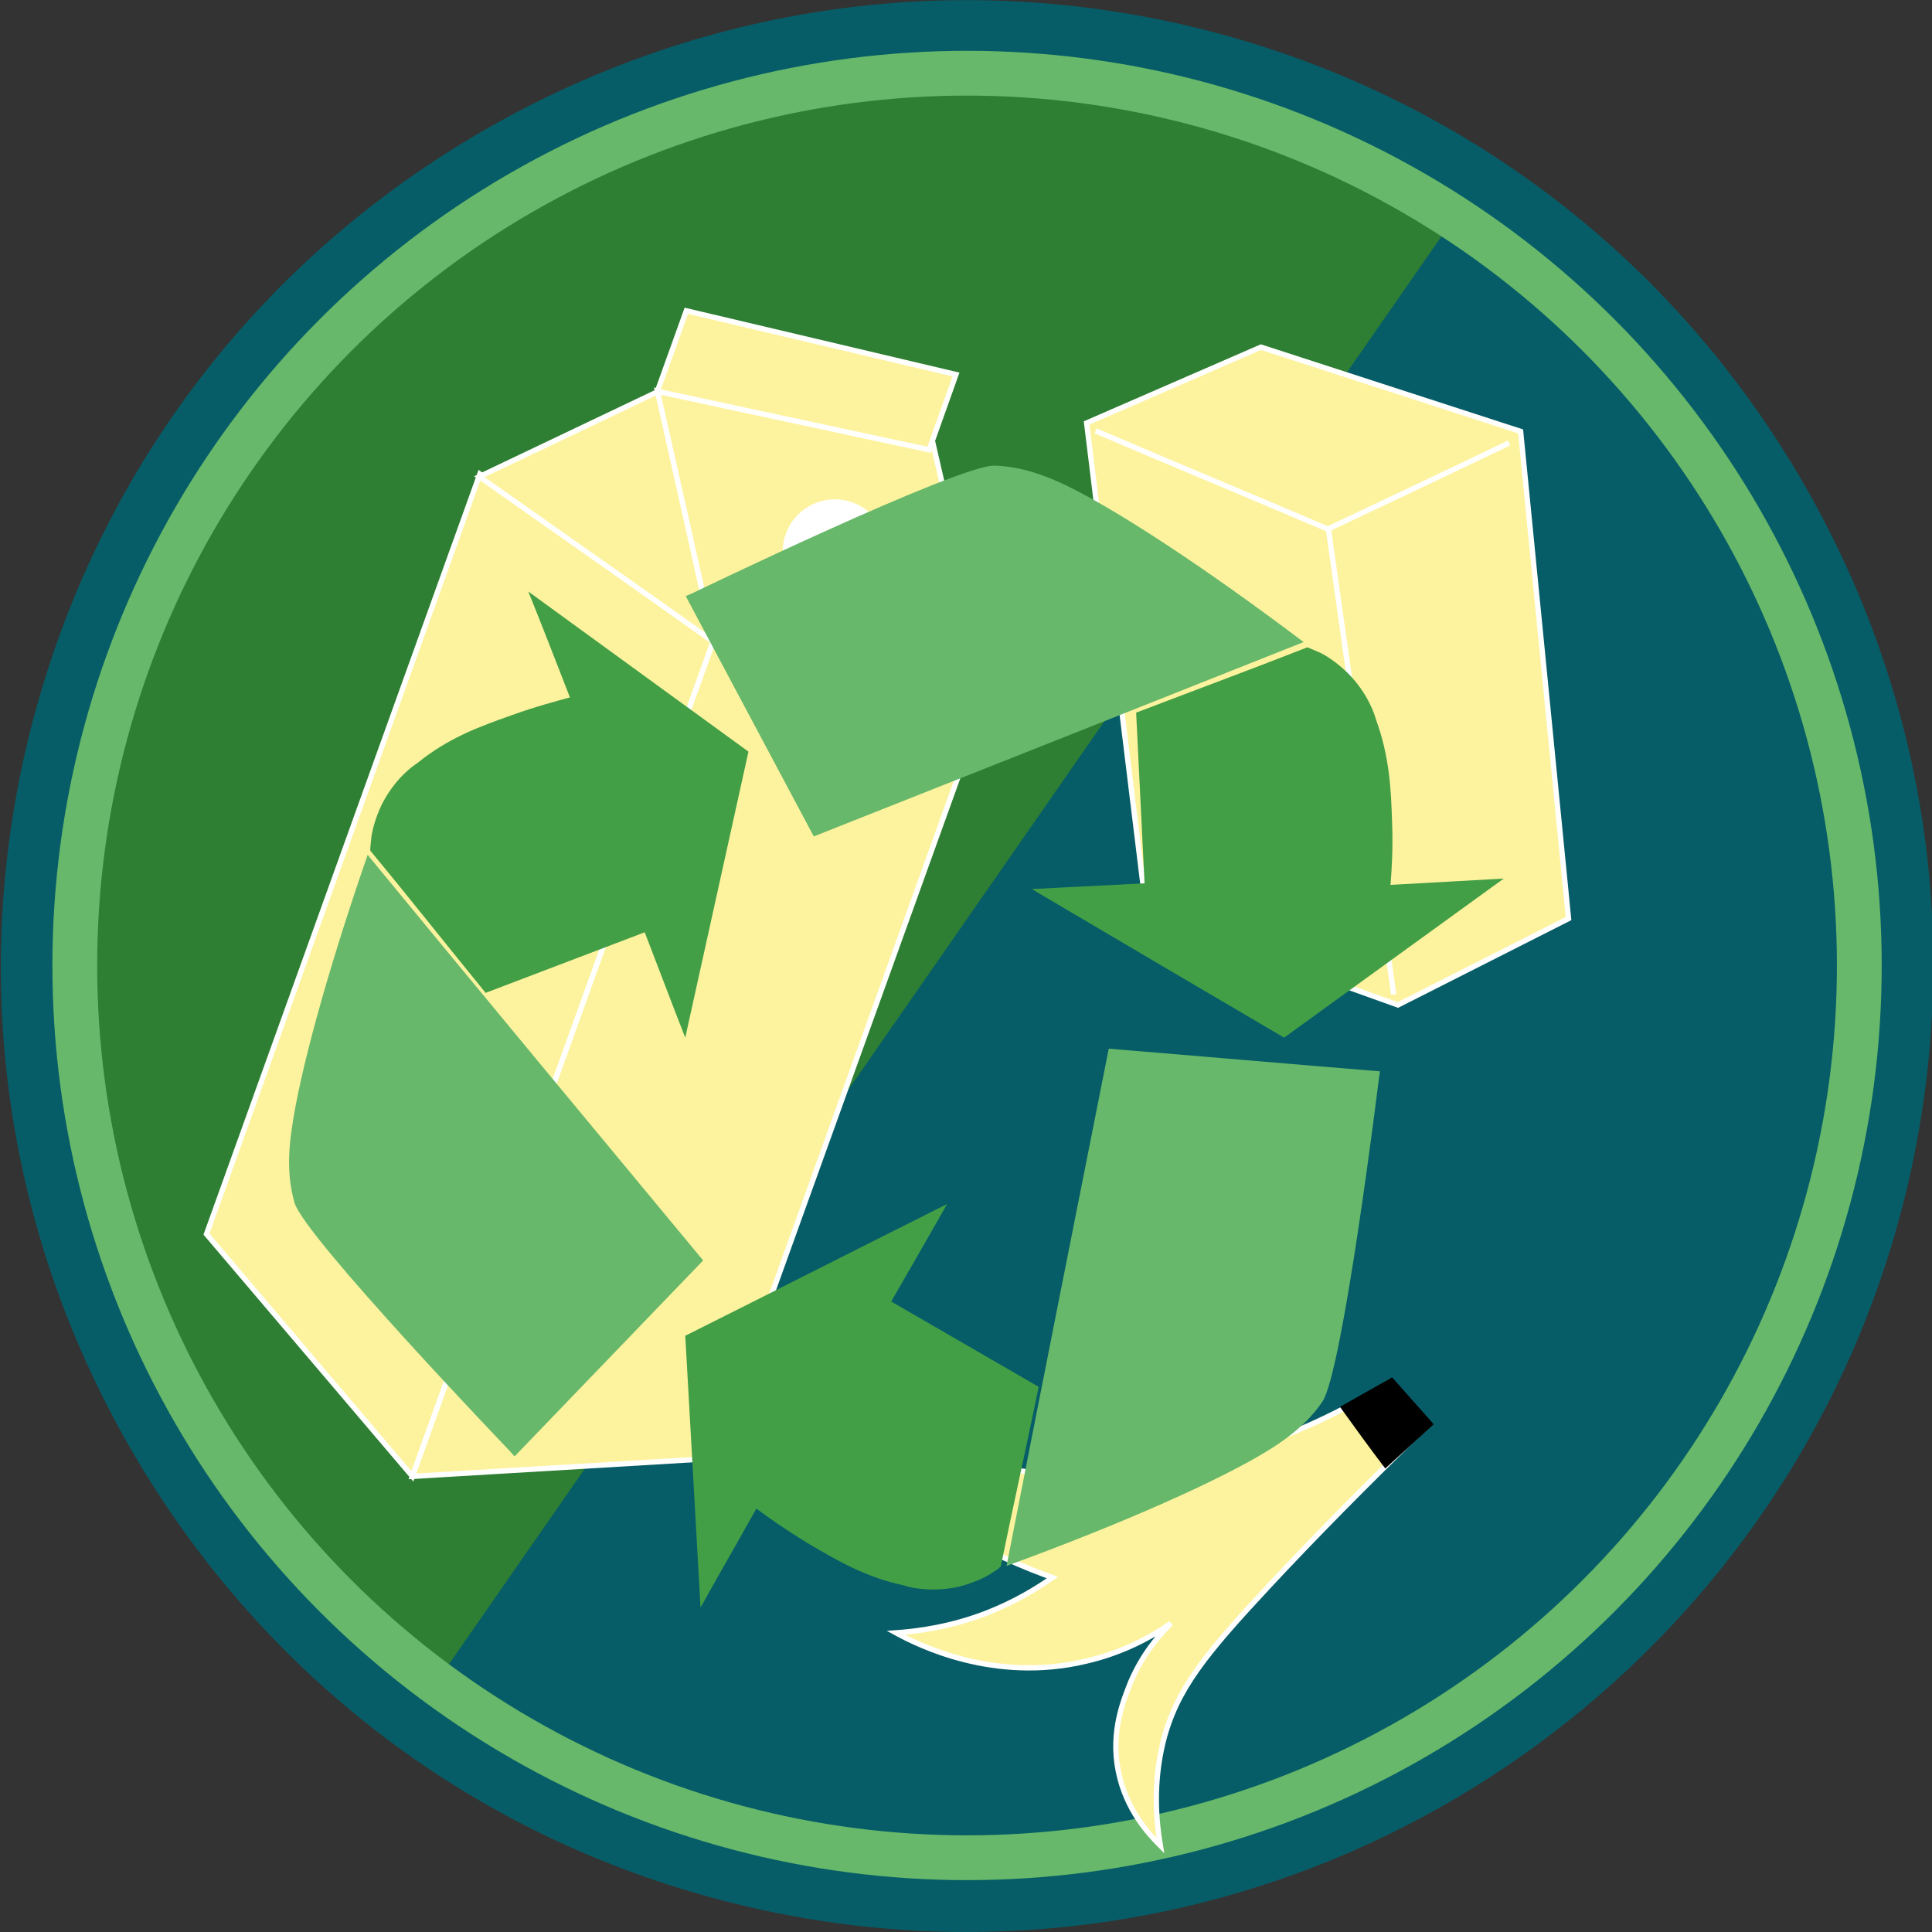 <?xml version="1.0" encoding="utf-8"?>
<!-- Generator: Adobe Illustrator 20.0.0, SVG Export Plug-In . SVG Version: 6.00 Build 0)  -->
<svg version="1.1" id="Layer_1" xmlns="http://www.w3.org/2000/svg" xmlns:xlink="http://www.w3.org/1999/xlink" x="0px" y="0px"
	 viewBox="0 0 366.8 366.8" enable-background="new 0 0 366.8 366.8" xml:space="preserve">
<rect x="0" y="0" width="366.8" height="366.8" fill="#333333" stroke="none"/>
<path fill="#2E7E33" d="M279.3,43.6c-8.7-6.1-66.5-45.1-138-25.2C75.2,36.7,24.7,96.2,16.4,165.2C9.1,226.7,35.7,286.6,87,322.5
	L279.3,43.6z"/>
<path fill="#065D67" stroke="#065D67" stroke-width="5.669" stroke-miterlimit="10" d="M279.4,41.6c9,6.1,68,47.1,74.9,122.4
	c6.5,69.5-32.2,139.2-95.5,172.1C202.3,365.4,135,361.7,81.7,326L279.4,41.6z"/>
<g>
	<g>
		<g>
			<path fill="#065D67" d="M183.7,361.2c-15.6,0-31.2-2.1-46.7-6.2c-45.8-12.4-84.1-41.9-107.7-83s-29.8-89.2-17.4-135l2.4,0.7
				l-2.4-0.7c12.4-45.8,41.9-84.1,83-107.7C136.1,5.7,184-0.5,229.8,11.9C324.4,37.4,380.6,135.2,355,229.8
				c-12.4,45.8-41.9,84.1-83,107.7C244.6,353.1,214.4,361.1,183.7,361.2z M183.2,10.6c-29.8,0-59.2,7.8-85.7,23
				c-40,23-68.7,60.1-80.7,104.7l0,0c-12,44.5-6,91.1,16.9,131.1c23,40,60.1,68.7,104.7,80.7c44.5,12,91.1,6,131.1-16.9
				c40-23,68.7-60.1,80.7-104.7c24.9-91.9-29.7-186.9-121.6-211.8C213.5,12.6,198.3,10.6,183.2,10.6z"/>
			<path fill="#065D67" d="M183.7,364.1L183.7,364.1c-15.7,0-31.6-2.1-47.4-6.3c-46.6-12.6-85.4-42.6-109.4-84.3
				C3.2,232.4-3.2,184.8,8.4,139l0,0l0.7-2.6c0,0,0,0,0-0.1l0.8-2.8l0,0c13-45.3,42.6-83.1,83.5-106.6C135.3,2.9,184-3.4,230.5,9.2
				c46.5,12.5,85.3,42.5,109.4,84.4s30.4,90.5,17.8,137c-12.6,46.6-42.6,85.4-84.3,109.4C245.9,355.7,214.9,364,183.7,364.1z
				 M183.2,13.5c-29.3,0-58.5,7.8-84.3,22.6c-39.4,22.7-67.6,59.2-79.4,103s-5.9,89.6,16.6,129c22.7,39.4,59.2,67.6,103,79.4
				s89.6,5.9,129-16.6c39.4-22.7,67.6-59.2,79.4-103c11.8-43.7,5.9-89.5-16.7-128.9s-59.2-67.6-102.9-79.5
				C213.2,15.5,198.1,13.5,183.2,13.5z"/>
		</g>
	</g>
	<g>
		<g>
			<path fill="#065D67" d="M183.4,363.9c-15.8,0-31.7-2.1-47.1-6.3C40.2,331.7-16.8,232.3,9.2,136.2C21.8,89.8,51.7,50.9,93.6,26.9
				s90.5-30.4,137-17.8S316,51.7,340,93.5s30.3,90.5,17.7,137C336.5,309.1,264.8,363.9,183.4,363.9z M183.3,7.8
				c-30.3,0-60.2,7.9-87.2,23.4C55.4,54.6,26.2,92.4,14,137.6c-25.3,93.4,30.2,190,123.6,215.3c15,4.1,30.4,6.1,45.8,6.1
				c79.1,0,148.8-53.3,169.5-129.7c12.2-45.3,6.1-92.6-17.2-133.2c-23.3-40.7-61.1-69.8-106.4-82C214.1,9.8,198.6,7.8,183.3,7.8z
				 M183.4,358.3L183.4,358.3c-15.4,0-30.7-2-45.6-6.1C45.5,327.2-9.5,232.5,14,140.2l-0.3-0.1l1.3-4.8l0.3,0.1
				C41.5,43.7,136.8-10.4,229.1,14.6c45.1,12.2,82.7,41.2,106,81.7c23.3,40.5,29.3,87.6,17.2,132.7
				C331.7,305.1,262.2,358.3,183.4,358.3z M19.5,139.1c-24.4,90.4,29.2,183.8,119.6,208.3c14.5,3.9,29.4,5.9,44.3,5.9
				c76.6,0,144-51.6,164-125.5c11.8-43.8,5.9-89.6-16.7-128.9s-59.2-67.5-103-79.4C137.4-5,43.9,48.6,19.5,139.1L19.5,139.1z"/>
			<path fill="#065D67" d="M183.4,366.8c-16.2,0-32.3-2.2-47.8-6.4c-47.2-12.7-86.6-43.2-111-85.7c-24.4-42.5-30.8-92-18-139.2
				c12.8-47.3,43.3-86.7,85.7-111c42.6-24.4,92-30.8,139.2-18.1c47.3,12.8,86.7,43.3,111.1,85.7c24.4,42.5,30.8,91.9,18,139.2
				C338.9,311.1,266.1,366.8,183.4,366.8z M183.1,16.4c-28.8,0-57.2,7.5-82.9,22.3c-38.7,22.2-66.4,58.2-78,101.2l0,0
				c-24,88.9,28.8,180.7,117.6,204.8c14.3,3.8,29,5.8,43.6,5.8c75.3,0,141.6-50.7,161.3-123.4c11.6-43.1,5.8-88.1-16.4-126.7
				C306,61.7,270,34,226.9,22.3C212.4,18.4,197.7,16.4,183.1,16.4z"/>
		</g>
	</g>
</g>
<circle fill="none" stroke="#67B86A" stroke-width="8.504" stroke-miterlimit="10" cx="183.6" cy="183.3" r="169.4"/>
<g>
	<g>
		<polygon fill="#FDF39F" stroke="#FFFFFF" stroke-miterlimit="10" points="91.1,90 39.2,234.3 78.3,280.3 135.4,121.8 		"/>
		<path fill="#FDF39F" stroke="#FFFFFF" stroke-miterlimit="10" d="M91,90.5l34-16.2c3.4,15.8,7,31.7,10.4,47.5
			C120.6,111.3,105.8,100.9,91,90.5z"/>
		<path fill="#FDF39F" stroke="#FFFFFF" stroke-miterlimit="10" d="M177,83.6c3.6,15.7,7.2,31.4,10.9,47.1l-52.4-8.9l-10.7-47.6
			C142.2,77.3,159.6,80.4,177,83.6z"/>
		<path fill="#FDF39F" stroke="#FFFFFF" stroke-miterlimit="10" d="M181.5,71.1c-1.7,4.8-3.4,9.5-5.1,14.3
			c-17.2-3.7-34.4-7.4-51.6-11.1l5.5-15.3L181.5,71.1z"/>
		<polygon fill="#FDF39F" stroke="#FFFFFF" stroke-miterlimit="10" points="187.9,130.8 135.3,276.9 78.3,280.3 135.4,121.8 		"/>
	</g>
	
		<ellipse transform="matrix(0.339 -0.941 0.941 0.339 6.274 218.323)" fill="#FFFFFF" stroke="#FDF39F" stroke-miterlimit="10" cx="158.452" cy="104.698" rx="10.4" ry="10.4"/>
</g>
<g>
	<polygon fill="#FDF39F" stroke="#FFFFFF" stroke-miterlimit="10" points="217.7,173.7 206.3,80.3 239.4,65.9 288.7,81.9 
		297.8,174.4 265.4,190.8 	"/>
	<path fill="#FDF39F" stroke="#FFFFFF" stroke-miterlimit="10" d="M286.5,84.1c-11.4,5.5-22.9,10.9-34.3,16.3
		c4.1,28.9,8.4,59.5,12.4,88.4"/>
	<path fill="#FDF39F" stroke="#FFFFFF" stroke-miterlimit="10" d="M208,81.8c14.7,6.3,29.5,12.4,44.2,18.7"/>
</g>
<g>
	<path fill="#FDF39F" stroke="#FFFFFF" stroke-miterlimit="10" d="M154.1,265.1c8,4.9,20,10.9,35.2,13.5
		c36.8,6.4,65.9-10.7,74.5-16.2l7.2,8.2c-11.8,11.4-21.8,21.6-30,30.4c-12.3,13.2-17.7,19.8-20.2,29.8c-1.9,7.9-1.3,14.8-0.5,19.6
		c-1.9-1.9-6.5-6.6-8-14.2s1.1-13.6,2.3-16.7c2.3-5.5,5.6-9.2,7.7-11.3c-3.7,2.6-9.2,5.6-16.2,7.2c-17.3,4.1-31.6-3-36-5.4
		c4.2-0.3,10.2-1.1,16.8-3.6c5.5-2.1,9.8-4.7,12.9-6.9c-2.2-0.8-5.4-2-9.1-3.7c-6.8-3.1-15.4-6.7-23.4-14.2
		C160.8,275.5,156.6,269.3,154.1,265.1z"/>
	<path d="M264.3,261.5l-9.9,5.6c2.8,3.9,5.7,7.9,8.6,11.7c3.1-2.8,6.1-5.6,9.2-8.4L264.3,261.5z"/>
</g>
<g>
	<path fill="#439F46" d="M197.2,263.3c-2.3,11.2-4.9,22.9-7.2,34.1c-0.1,0.1-0.3,0.2-0.4,0.4c0,0-0.9,0.6-1.7,1.1
		c-2.6,1.6-6.1,2.4-6.1,2.4c-5.3,1.1-9.4,0-10.2-0.3l0,0c-7.4-1.6-12.6-4.7-18.4-8.1c-4.2-2.6-7.5-4.9-9.6-6.5
		c-3.5,6.3-7.1,12.5-10.6,18.8l-2.9-51.6c16.6-8.3,33.1-16.7,49.7-25c-3.5,6.2-7.1,12.4-10.6,18.5L197.2,263.3z"/>
	<path fill="#67B86A" d="M210.5,199.1c17.1,1.4,34.3,2.9,51.5,4.3c0,0.1-0.1,0.6-0.2,1.3c0,0-6.9,56.2-10.8,61.5l0,0l0,0
		c-1.4,2.1-4.3,5.6-10.6,9.4c-8.7,5.3-26.3,13.3-49.3,21.7C197.5,264.6,204,231.8,210.5,199.1z"/>
	<path fill="#439F46" d="M92.2,188.5c-7.2-8.8-14.6-18.2-21.9-27c0-0.2,0-0.4,0-0.5c0,0,0.1-1.1,0.2-2c0.4-3.1,2-6.3,2-6.3
		c2.5-4.9,5.9-7.3,6.7-7.8l0,0c5.9-4.8,11.7-6.9,17.9-9.1c4.7-1.7,8.6-2.7,11.1-3.4c-2.6-6.7-5.2-13.4-7.9-20.1l41.8,30.4
		c-4,18.1-8,36.2-12,54.3c-2.6-6.6-5.1-13.3-7.7-20L92.2,188.5z"/>
	<path fill="#67B86A" d="M133.5,239.3c-11.9,12.4-23.9,24.8-35.8,37.2c-0.1-0.1-0.4-0.4-0.9-1c0,0-39.2-40.9-40.9-47.2l0,0l0,0
		c-0.7-2.5-1.6-6.8-0.5-14c1.4-10.1,6.4-28.9,14.4-52C90.9,188,112.2,213.6,133.5,239.3z"/>
	<path fill="#439F46" d="M215.7,135.3c10.7-4.1,21.8-8.2,32.5-12.4c0.2,0.1,0.4,0.1,0.5,0.2c0,0,1,0.4,1.9,0.8
		c2.7,1.3,5.3,3.9,5.3,3.9c3.8,3.8,5.1,7.9,5.3,8.7l0,0c2.6,7.1,2.9,13.2,3.1,19.8c0.2,4.9-0.1,9-0.3,11.7
		c7.2-0.4,14.4-0.8,21.5-1.2L243.8,197c-16-9.4-32-18.8-47.9-28.2c7.2-0.4,14.2-0.7,21.4-1.1L215.7,135.3z"/>
	<path fill="#67B86A" d="M154.5,158.8c-8.1-15.2-16.2-30.4-24.3-45.6c0.1-0.1,0.6-0.3,1.1-0.5c0,0,50.9-24.6,57.6-24.3l0,0l0,0
		c2.6,0.1,7,0.6,13.6,3.8c9.1,4.4,25.4,14.9,45,29.7C216.6,134.2,185.5,146.5,154.5,158.8z"/>
</g>
</svg>
